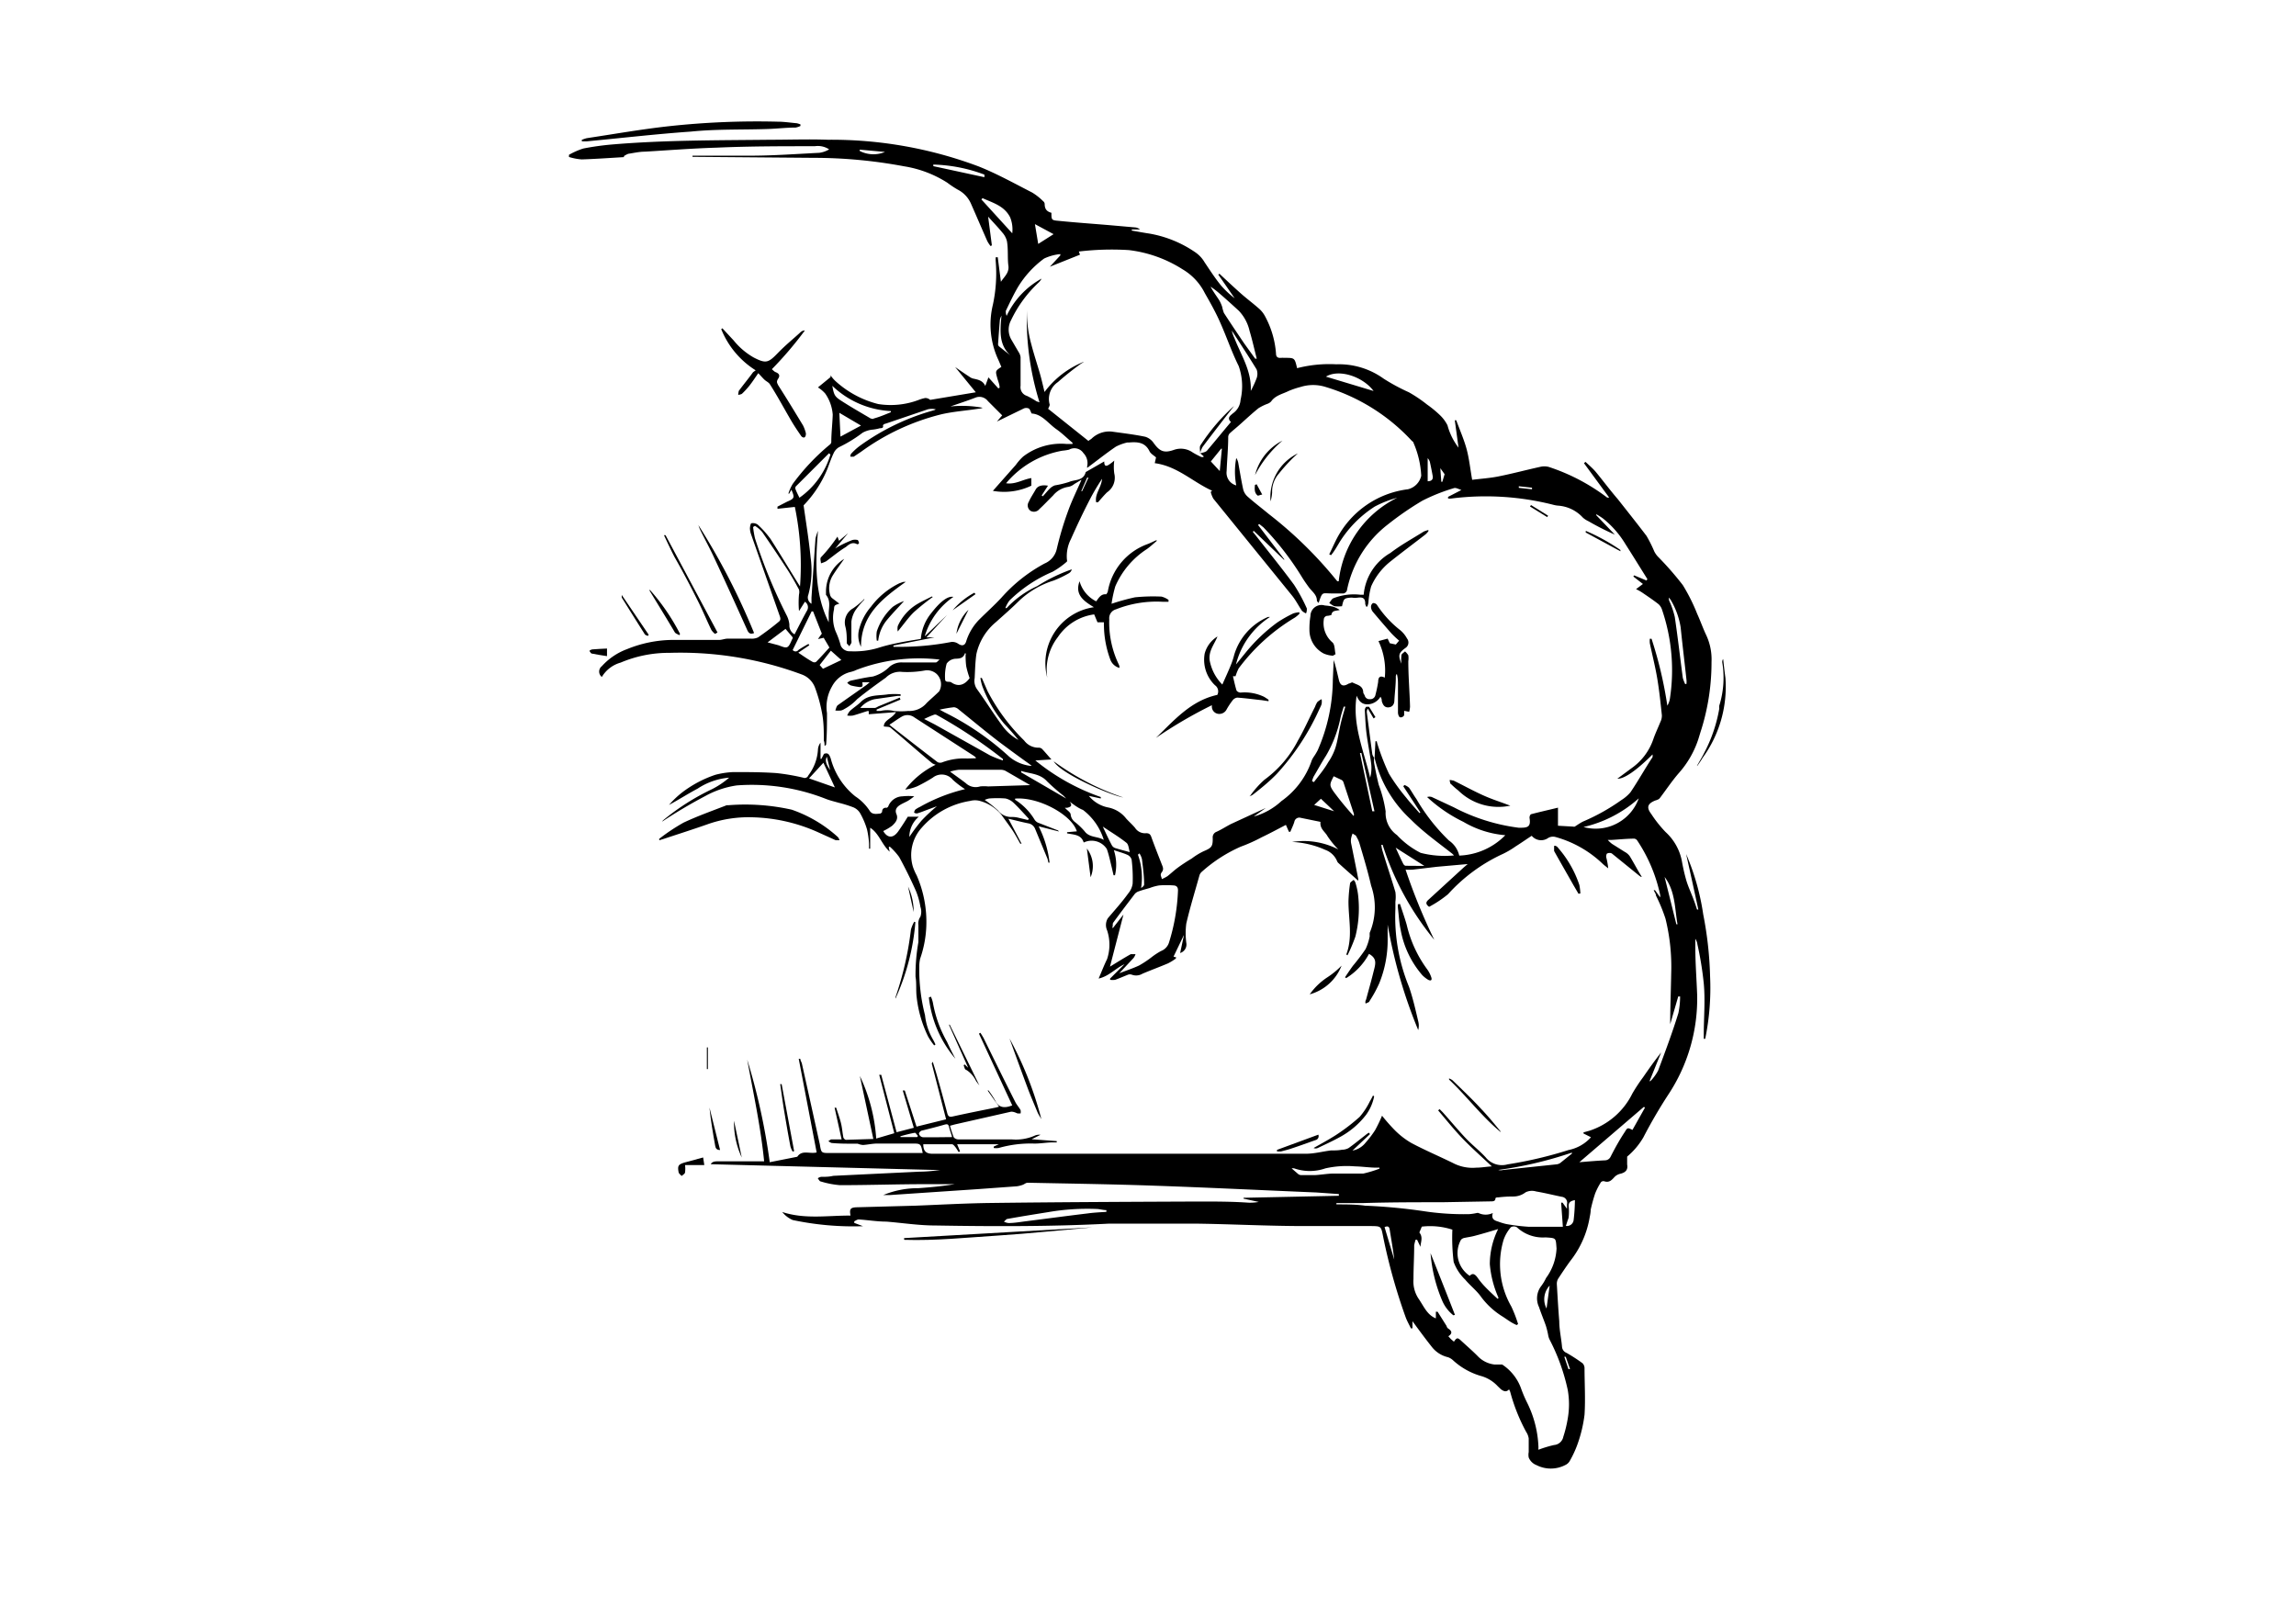 <svg id="Layer_1" data-name="Layer 1" xmlns="http://www.w3.org/2000/svg" viewBox="0 0 160 112" width="160mm" height="112mm" ><title>sketch</title><path d="M62.75,48.76l-1.66.69,0,.1.27,0a2,2,0,0,1,.93,0,5.16,5.16,0,0,0,1,0,1.58,1.58,0,0,0,1.3-.57c.28-.27.58-.52.86-.8a1,1,0,0,0-.18-1.21,1,1,0,0,0-.77-.25,6.87,6.87,0,0,1-1.62.11,1.38,1.38,0,0,0-1.15.4c-.69.49-1.39,1-2,1.5a3.45,3.45,0,0,1-.88.68.8.8,0,0,1-.25.11,2.56,2.56,0,0,1-.39,0c.05-.13.08-.3.17-.37.67-.48,1.34-.94,2-1.41l.23-.19h-.52c.06.31,0,.37-.29.32a4.18,4.18,0,0,1-.51-.1.88.88,0,0,1-.25-.18.69.69,0,0,1,.24-.15c.52-.11,1-.22,1.55-.29A2.68,2.68,0,0,0,62,46.46a1.28,1.28,0,0,1,.91-.29c.76,0,1.53,0,2.3,0,.08,0,.16-.12.27-.2a12.21,12.21,0,0,0-5.8.72,1.91,1.91,0,0,1-.44.15,2,2,0,0,0-1.26,1,2.86,2.86,0,0,0-.35,1.86c0,.73,0,1.45-.06,2.18,0,0,0,.06-.11.1,0-.12,0-.24-.05-.36,0-.66,0-1.33-.14-2a10.36,10.36,0,0,0-.48-1.71,1.55,1.55,0,0,0-.91-.9,24.32,24.32,0,0,0-9.21-1.51,8.59,8.59,0,0,0-3.42.68,2.23,2.23,0,0,0-1.31,1,.47.47,0,0,1,0-.75,4.44,4.44,0,0,1,1.76-1.19,8.58,8.58,0,0,1,3.09-.64c1.1,0,2.21,0,3.32,0,.2,0,.4-.09.6-.09l1.62,0a1,1,0,0,0,.5-.09c.49-.34,1-.72,1.43-1.08.15-.11.14-.23.08-.4q-1-2.85-2-5.7a1.42,1.42,0,0,1-.08-.4c0-.13.05-.37.1-.37a.57.57,0,0,1,.45.1,6.79,6.79,0,0,1,.89,1c.64,1,1.24,2,1.86,3l.19.3a20,20,0,0,0-.36-5.54l-1.21.13,0-.15.66-.34c.53-.23.55-.28.31-.84L55,34.4l-.06,0a3.11,3.11,0,0,1,.3-.67A15.33,15.33,0,0,1,57.81,31a.26.26,0,0,0,.12-.19c0-.64.08-1.28.1-1.91a2.92,2.92,0,0,0-.53-1.48A2.38,2.38,0,0,0,57,27l.88-.72,0-.12a2.38,2.38,0,0,0,.32.38,6.91,6.91,0,0,0,3,1.62A5.53,5.53,0,0,0,64,27.88a2.79,2.79,0,0,1,.47-.14.5.5,0,0,1,.35.13L68,27.34l-1.44-1.76,0,0c.33.23.66.46,1,.68a.72.72,0,0,0,.28.13c.33.07.66.14.82.51l.22-.6.69.77.09-.05c0-.23-.11-.46-.17-.69-.13-.48-.13-.48.29-.76-.08-.19-.16-.39-.25-.58a5.84,5.84,0,0,1-.34-3.75,10.35,10.35,0,0,0,.2-3,1.65,1.65,0,0,1,0-.31h.14l.22,1.71c.25-.38.59-.63.52-1.13s0-1.13-.1-1.7a1.41,1.41,0,0,0-.31-.59c-.32-.39-.67-.75-1-1.12l.26,2-.09.05a2.12,2.12,0,0,1-.23-.35c-.38-.86-.75-1.73-1.13-2.59a2,2,0,0,0-.94-1,6.93,6.93,0,0,1-.72-.48A7.9,7.9,0,0,0,63,11.59,34.21,34.21,0,0,0,56.68,11l-8.42-.07v-.08c1.34,0,2.69,0,4,0,1.62,0,3.23-.12,4.84-.2a1.79,1.79,0,0,0,.68-.24,1.43,1.43,0,0,0-1-.22c-2.28,0-4.56,0-6.83.1-1.67.05-3.33.18-5,.28-.39,0-.78.09-1.17.15a1.46,1.46,0,0,0-.3.16l0,.07c-1,.06-2,.13-2.94.16a3.89,3.89,0,0,1-.89-.17l0-.15a5.09,5.09,0,0,1,1-.44,19.24,19.24,0,0,1,2-.28C46.3,9.76,50,9.78,53.7,9.74c1.32,0,2.65-.05,4,0a29.17,29.17,0,0,1,10.5,1.86c1.28.51,2.5,1.19,3.73,1.82a4,4,0,0,1,.76.6.26.26,0,0,1,.11.2c0,.37.17.53.47.61,0,.49,0,.52.49.56,1.18.12,2.35.2,3.53.3l1.82.16a.59.59,0,0,1,.33.14l-.57,0v.08c.41.07.82.15,1.23.21a8.06,8.06,0,0,1,3.22,1.32,2.18,2.18,0,0,1,.63.69c.37.55.73,1.11,1.15,1.62a6.57,6.57,0,0,0,.94.88l-1.14-1.65.08-.06c.47.44.94.88,1.42,1.31s.87.71,1.29,1.08a1.89,1.89,0,0,1,.46.56,6.42,6.42,0,0,1,.77,2.61c0,.21.1.32.33.3a2.72,2.72,0,0,1,.28,0c.69,0,.69,0,.86.72a9,9,0,0,1,2.73-.27,5.33,5.33,0,0,1,3.3,1,13.6,13.6,0,0,0,1.76.95,9.59,9.59,0,0,1,1.26.85,7.67,7.67,0,0,1,.88.72,2.6,2.6,0,0,1,.55.73,4.45,4.45,0,0,0,.77,1.56l-.26-1.91.1,0c.25.68.54,1.34.72,2s.26,1.42.39,2.15c.65-.08,1.26-.12,1.85-.24,1-.2,1.92-.45,2.88-.66a1.23,1.23,0,0,1,.6,0A13.82,13.82,0,0,1,112,34.68s0,0,.14,0l-1.76-2.4.11-.09c.23.22.48.43.69.67.53.64,1,1.28,1.56,1.93.67.85,1.34,1.69,2,2.56a9.07,9.07,0,0,1,.54,1.08,1.56,1.56,0,0,0,.24.35,21.79,21.79,0,0,1,1.75,2,12.79,12.79,0,0,1,1,2c.21.46.38.94.59,1.4a4,4,0,0,1,.41,1.95,15.8,15.8,0,0,1-.7,4.68c-.08.24-.15.49-.23.74A6.69,6.69,0,0,1,117,53.87c-.48.55-.89,1.17-1.33,1.75a.33.33,0,0,1-.15.11.85.85,0,0,1-.17.06c-.54.22-.63.48-.28.94a8.46,8.46,0,0,0,1,1.26,3.68,3.68,0,0,1,1.13,2,13.31,13.31,0,0,0,.31,1.36c.13.44.33.86.49,1.29.1.25.18.5.26.75l.09,0c-.28-1.29-.56-2.58-.85-3.87a16.78,16.78,0,0,1,1.19,4.2,25.62,25.62,0,0,1,.48,4.34,17.59,17.59,0,0,1-.34,4.34h-.1c0-.1,0-.2,0-.3,0-1.19.11-2.37,0-3.55a23.32,23.32,0,0,0-.44-2.72.94.94,0,0,0-.15-.4c0,.18,0,.37,0,.56,0,1.13.09,2.26.13,3.38a12.11,12.11,0,0,1-2,6.9,34.5,34.5,0,0,0-1.75,3,5.1,5.1,0,0,1-1.13,1.34c0,.23,0,.39,0,.55.07.37-.11.55-.45.64a.84.84,0,0,0-.4.2c-.21.22-.38.45-.74.33a.23.23,0,0,0-.24.07,4.79,4.79,0,0,0-.4.78,11.11,11.11,0,0,0-.31,1.13c0,.22-.06.46-.1.69a6.71,6.71,0,0,1-1.32,2.88c-.3.41-.58.83-.86,1.26a.72.72,0,0,0-.08.35c.05.87.1,1.74.17,2.6,0,.59.14,1.18.19,1.76a.5.5,0,0,0,.32.44,11.71,11.71,0,0,1,1.11.72.5.5,0,0,1,.14.32c0,1.09.07,2.18,0,3.27a9.46,9.46,0,0,1-.47,2,7.3,7.3,0,0,1-.57,1.24.69.69,0,0,1-.31.27,2.19,2.19,0,0,1-2,0,.94.94,0,0,1-.54-.53,1,1,0,0,1,0-.38c0-.32,0-.64,0-.95a1.14,1.14,0,0,0-.18-.46A12.72,12.72,0,0,1,105.24,97l-.08-.17c-.2.23-.39.12-.56,0l-.23-.22a2.51,2.51,0,0,0-1.2-.72,4.9,4.9,0,0,1-1.93-1.1,1,1,0,0,0-.34-.2,2,2,0,0,1-1.13-.73c-.46-.58-.9-1.18-1.34-1.78v.5l-.11,0c-.12-.26-.27-.51-.37-.79a39.84,39.84,0,0,1-1.58-5.68c-.13-.65-.14-.65-.82-.66-1.55,0-3.11,0-4.66,0-2.56,0-5.12-.14-7.67-.17-2,0-3.94,0-5.91,0-4,.21-8.1.2-12.15.13-1.13,0-2.27-.18-3.4-.27-.64,0-1.28-.11-1.92-.15-.1,0-.21.08-.31.13v.11l.61.23a20.37,20.37,0,0,1-4.9-.43,1.91,1.91,0,0,1-.73-.56c1.58.52,3.17.24,4.76.25-.09-.48,0-.57.48-.58l4.06-.11c1.77-.07,3.54-.17,5.31-.19,4.81-.06,9.62-.08,14.43-.1,1.15,0,2.3,0,3.44.08a3.64,3.64,0,0,0,.73-.05l-1.06-.23v-.06l6.64-.14v-.12l-1.56-.11c-3.83-.16-7.66-.35-11.49-.48-2.88-.1-5.76-.14-8.64-.2-.12,0-.23.11-.35.15a2,2,0,0,1-.41.1l-2.76.2L62,83.29l-.45,0A6.3,6.3,0,0,1,64,82.81c.84-.06,1.69-.14,2.53-.28h-2c-2,0-4,.07-6,.07a6.22,6.22,0,0,1-1.34-.26c-.07,0-.12-.12-.18-.18s.14-.13.21-.14c.28,0,.56,0,.84-.07l6-.29c.58,0,1.15-.08,1.47-.11l-16-.41c.09-.17.26-.2.47-.2h3.25c-.24-2.41-.75-4.74-1.18-7.09A44.55,44.55,0,0,1,53.64,81l1.92-.38c.33-.5.85-.18,1.35-.3l-1.25-6.53.11,0c0,.11.08.22.11.33.42,1.88.83,3.75,1.25,5.63v0c.1.61.1.61.71.61h6.46c-.13-.65-.14-.66-.71-.66-.82,0-1.63,0-2.45,0-.34,0-.68.08-1,.1a1.25,1.25,0,0,1-.37-.09l-.27,0c-.52,0-1,0-1.55-.05a.62.62,0,0,1-.23-.14c.07,0,.14-.11.22-.11s.45,0,.71,0l-.49-2.21.11,0c.11.35.24.7.33,1.06s.1.65.17,1c0,.07.12.18.18.18l1.91-.06-.94-4.39a12,12,0,0,1,1.14,4.36l1.26-.37-1.05-4.07.14,0,1.07,4,1.2-.31L62.91,76l.14,0,.82,2.52,2.06-.51-1-3.89L65,74c.09.29.18.57.26.85q.39,1.36.75,2.73c.06.23.15.29.39.23,1-.22,2-.42,3-.62l.22-.06L68.82,76l.07,0a7.26,7.26,0,0,1,.45.68c.25.54.66.57,1.2.36l-2.32-5,.1-.06c.08.12.15.24.22.36.73,1.49,1.47,3,2.21,4.46.1.2.26.37.37.57a.59.59,0,0,1,0,.23c-.07,0-.18,0-.21,0s-.3-.16-.5-.11l-3.88.88-.33.09a8.34,8.34,0,0,0,.26.8.43.43,0,0,0,.32.15H69.2c.43,0,.87,0,1.3,0a3.27,3.27,0,0,0,1.58-.25.77.77,0,0,1,.43-.07l-.62.31,1.75.13,0,.09-.27,0c-.44,0-.89.09-1.33.08a8.08,8.08,0,0,0-2.45.31,1.29,1.29,0,0,1-.34,0v-.1l.35-.16h-2.9l.2.49-.09.06c-.08-.12-.15-.25-.23-.35s-.16-.2-.24-.2c-.68,0-1.36,0-2,0,0,.48.2.66.64.66l24.22,0c.6,0,1.2,0,1.8,0s1.17-.16,1.75-.23c.25,0,.51,0,.77-.05a1,1,0,0,0,.45-.11c.4-.28.77-.59,1.16-.89a2.48,2.48,0,0,1,.26-.19l.08.1-1.22,1.15a1.51,1.51,0,0,0,.92-.56,6.87,6.87,0,0,0,.66-.87,10.48,10.48,0,0,0,.48-1,12.79,12.79,0,0,0,.88,1,5.56,5.56,0,0,0,1.16.9c.94.5,1.93.92,2.89,1.39a2.93,2.93,0,0,0,1.64.33c.33,0,.66-.06,1.08-.09-.71-.67-1.38-1.26-2-1.9s-1.16-1.32-1.74-2l.1-.09.22.22c.51.57,1,1.16,1.52,1.72s1,.91,1.47,1.42a1.45,1.45,0,0,0,1.53.49,28.5,28.5,0,0,0,4.25-1,2.84,2.84,0,0,0,1.56-.89l-.52-.26,0-.08.4-.11a5.09,5.09,0,0,0,3-2.59,11.77,11.77,0,0,1,.75-1.14c.4-.58.81-1.16,1.26-1.73l-.81,2,.06,0a3.19,3.19,0,0,0,.54-.74c.5-1.33,1-2.67,1.41-4a5.5,5.5,0,0,0,.12-1.16l-.13,0-.56,1.93c0-1.15.05-2.34.07-3.54a14,14,0,0,0-.4-3.82,11.71,11.71,0,0,0-.66-1.6c0-.13-.11-.25-.16-.38l.09,0,.36.5a.53.53,0,0,0,0-.17,10.88,10.88,0,0,0-1.59-3.78.3.3,0,0,0-.21-.14c-.54,0-1.07.06-1.61.09l-.24,0a2.2,2.2,0,0,0,.29.27l.89.56a1,1,0,0,1,.35.3c.29.47.56,1,.84,1.44l-.06,0a1,1,0,0,1-.13-.09l-1.9-1.54a.37.37,0,0,0-.31,0c-.06,0-.09.18-.08.26a4.69,4.69,0,0,1,.14.78c-.14-.12-.29-.22-.42-.35a7.71,7.71,0,0,0-3.27-1.84.66.66,0,0,0-.49.07.85.85,0,0,1-1.15-.15c-.37.24-.74.5-1.12.74a6.27,6.27,0,0,1-.86.51,11.76,11.76,0,0,0-3.85,2.82,7.78,7.78,0,0,1-1.32.88c-.25-.18-.23-.32-.07-.47l2.5-2.29.26-.22-2.14.19-1.69.2a4.16,4.16,0,0,1-.5,0,41.23,41.23,0,0,0,2,4.89,19.94,19.94,0,0,1-3.6-6.62l-.09,0a2.32,2.32,0,0,0,.07.38c.3,1,.62,1.93.91,2.91a2.57,2.57,0,0,1,0,.68c0,.07,0,.15,0,.22s0,.18,0,.28a12.8,12.8,0,0,0,.95,5.43c.27.78.45,1.59.64,2.39a1.21,1.21,0,0,1,0,.62,34.59,34.59,0,0,1-2.13-7.35v.46c0,.16,0,.31,0,.47a8,8,0,0,1-.58,3.15,8.55,8.55,0,0,1-.69,1.26c0,.07-.15.1-.23.15s-.06-.19,0-.27c.16-.61.34-1.22.49-1.83s.33-1-.29-1.35a4.44,4.44,0,0,1-1.59,1.69l-.08-.06c.18-.27.36-.54.55-.8a14.14,14.14,0,0,0,.88-1.16,3.65,3.65,0,0,0,.29-.9,2,2,0,0,1,0-.24,4.58,4.58,0,0,0,.1-3.28c-.23-1-.53-2-.81-2.94a1.88,1.88,0,0,0-.22-.48c0-.09-.17-.14-.26-.22a1.65,1.65,0,0,0-.11.36,1,1,0,0,0,0,.3c.17.84.34,1.67.5,2.5a.52.52,0,0,1,0,.13c-.45-.4-.92-.81-1.38-1.23a.36.36,0,0,1-.1-.15,1.41,1.41,0,0,0-.82-.77,6.31,6.31,0,0,0-2.31-.55,5.24,5.24,0,0,1,3.22.52,6.33,6.33,0,0,1-.75-.92c-.16-.31-.55-.51-.49-1L90.65,57a.35.35,0,0,0-.45.27c-.07.24-.19.47-.28.7h-.1l-.21-.48c-.56.29-1.11.59-1.68.86a11.38,11.38,0,0,1-1.47.66,10.23,10.23,0,0,0-2.7,1.74.53.53,0,0,0-.18.28c-.31,1.11-.65,2.21-.91,3.33a5.14,5.14,0,0,0,0,1.36.62.62,0,0,1-.43.7l.27-1.27h0l-.73,1.52.19.06a.36.36,0,0,1-.05.09,4,4,0,0,1-.52.32c-.59.25-1.19.47-1.78.72a.86.86,0,0,1-.75.07.4.4,0,0,0-.26,0c-.3.12-.6.25-.9.36a1.35,1.35,0,0,1-.35,0l0-.09,1-1c-.63.29-1.08.84-1.8,1,.21-.49.38-.93.59-1.36a3.17,3.17,0,0,0,0-2A.91.91,0,0,1,77.2,64c.48-.57,1-1.14,1.42-1.73a1.36,1.36,0,0,0,.31-.68,10.42,10.42,0,0,0-.07-1.67.53.53,0,0,0-.29-.34c-.29-.13-.6-.21-.95-.33A3.25,3.25,0,0,1,77.7,61h-.1l-.12-.52c-.11-.44-.2-.89-.35-1.31a1.26,1.26,0,0,0-1.61-.45c-.18-.58-.71-.54-1.16-.64V58l.68-.06c-.35-1.16-2.69-2.42-4.3-2.28a.17.17,0,0,0,0,.08,4.24,4.24,0,0,1,1.34,1.36.59.59,0,0,0,.24.23l1.34.52a.2.2,0,0,1,.13.1l-1.41-.36a7.51,7.51,0,0,1,.76,2.53l-.08,0L73,59.86l-.87-2.1a.62.62,0,0,0-.49-.38c-.45-.09-.9-.21-1.37-.32l.92,1.74-.09,0c-.17-.3-.34-.62-.53-.91s-.51-.71-.76-1.07a2.92,2.92,0,0,0-1.53-1,1.29,1.29,0,0,0-.67,0,5.62,5.62,0,0,0-3.38,1.87,2.84,2.84,0,0,0-.61,2.73,3.79,3.79,0,0,0,.26.59,8.08,8.08,0,0,1,.67,3.57,7.73,7.73,0,0,1-.43,2.24,2.51,2.51,0,0,0-.06.55,12.82,12.82,0,0,0,.4,3.38A4.28,4.28,0,0,0,65,72.42a3.36,3.36,0,0,1,.19.38l-.09.06a4.38,4.38,0,0,1-.43-.63,8.4,8.4,0,0,1-.79-2.73c-.06-.47,0-1-.08-1.42A13.06,13.06,0,0,1,64,65.66c0-.39,0-.78,0-1.18a.83.83,0,0,1,.14-.59,1.06,1.06,0,0,0,0-.69,5,5,0,0,0-.31-1.1q-.54-1.22-1.17-2.37A4.67,4.67,0,0,0,62,59l-.07.05.07.31c-.57-.52-.74-1.28-1.36-1.67v1.46h-.08c0-.11,0-.23,0-.34a5.92,5.92,0,0,0-.14-1,5.31,5.31,0,0,0-.49-1.15,1,1,0,0,0-.48-.4,8.88,8.88,0,0,0-1-.31c-.31-.09-.62-.16-.92-.28a14.08,14.08,0,0,0-6.19-.93,6.44,6.44,0,0,0-2.21.75,34.44,34.44,0,0,0-3,1.78l.08-.1A16.43,16.43,0,0,1,49.62,55a5.77,5.77,0,0,0,1.19-.8,4.67,4.67,0,0,0-2.19.76c-.68.36-1.33.78-2,1.14a6.57,6.57,0,0,1,.94-.89A8,8,0,0,1,49.85,54a5.91,5.91,0,0,1,1.25-.19c1,0,2,0,3,.07a14.91,14.91,0,0,1,1.87.32.27.27,0,0,0,.36-.16A3.28,3.28,0,0,0,57,52.25a.87.87,0,0,1,.18-.49v1.13l.06,0,.18-.35c.3-.11.37.06.47.32a5,5,0,0,0,1.71,2.64,3.49,3.49,0,0,1,1,1c.18.3.49.22.76.2,0,0,.11-.08.11-.12,0-.2.12-.31.33-.28,0,0,.09-.06.1-.1a1.09,1.09,0,0,1,1-.7,3.62,3.62,0,0,1,.81,0c-.13.1-.26.2-.4.29s-.39.19-.57.3-.42.3-.27.65-.08.61-.31.82a4.08,4.08,0,0,1-.61.36c.3.51.7.52,1.06,0,.23-.33.45-.67.65-1h.77a1.84,1.84,0,0,0-.66,1.41,12.07,12.07,0,0,1,.85-1.14,11.6,11.6,0,0,1,1.07-1l-.73.27c-.21.08-.43.17-.65.23-.06,0-.14,0-.21-.06a.5.5,0,0,1,.08-.2,1.69,1.69,0,0,1,.32-.19A12,12,0,0,1,67.25,55a6.28,6.28,0,0,1-.85-.65A1,1,0,0,0,65,54.2a11.4,11.4,0,0,1-1.08.6,3.37,3.37,0,0,1-.84.23,6,6,0,0,1,2.12-1.73,1.38,1.38,0,0,1-.23-.1c-1-.83-1.93-1.66-2.91-2.48-.09-.08-.27-.06-.47-.09,0-.45.59-.55.85-1l-1.9.15,0-.22a.33.33,0,0,0-.1,0c-.33.1-.67.22-1,.31a1.36,1.36,0,0,1-.4,0,1,1,0,0,1,.2-.33c.24-.22.53-.4.76-.63.54-.53,1.25-.41,1.89-.52a5,5,0,0,1,.87,0v.11l-.21,0-1.6.23a1.78,1.78,0,0,0-1,.61c.34,0,.68,0,1,0,.1,0,.2-.09.31-.13l1.44-.59Zm11.65,7c-.1-.1-.19-.21-.3-.31a13.48,13.48,0,0,1-1.14-1c-.5-.55-1.19-.52-1.8-.72l0,.1,3.29,1.91.07.11c.21.26.16.38-.16.45l-.15,0c.15.17.39.31.4.46a.75.75,0,0,0,.31.54,4.79,4.79,0,0,1,.65.62c.34.48.92.35,1.35.62a4.13,4.13,0,0,0-1.45-2.09C75.06,56.29,74.74,56,74.4,55.78Zm9.24-24.16c.16-.06.37-.08.47-.19.57-.67,1.12-1.35,1.67-2-.32-.3,0-.47.12-.59a1.24,1.24,0,0,0,.55-.95,4.23,4.23,0,0,0-.13-2.36c-.5-1-.85-2.06-1.31-3.08-.31-.7-.69-1.37-1.05-2a4,4,0,0,0-1.55-1.66,8.9,8.9,0,0,0-3.75-1.34,19.29,19.29,0,0,0-3.48.1l.08.22-2.1.84,0,0,.73-.79,0-.09a3.37,3.37,0,0,0-1.13.31,6.9,6.9,0,0,0-1.83,2c-.31.53-.57,1.09-.84,1.65,0,.09,0,.23.06.34a5.76,5.76,0,0,1,2.43-2.59.9.9,0,0,1-.2.27,8.7,8.7,0,0,0-1.92,2.62,1.39,1.39,0,0,0,0,1.33l.52.89a.85.85,0,0,1,.14.36c0,.67,0,1.34,0,2a.63.63,0,0,0,.44.7,5.51,5.51,0,0,1,.67.38l.21.07a19.57,19.57,0,0,1-.88-6.47A8.45,8.45,0,0,0,71.87,24c.18.7.41,1.38.61,2.08.11.39.2.79.31,1.24a6.34,6.34,0,0,1,2.75-2.11,1.37,1.37,0,0,1-.2.13,20.36,20.36,0,0,0-1.62,1.29,1.42,1.42,0,0,0-.57,1.57c0,.08-.07.21-.11.29l2.82,2.25c0-.05.13-.1.2-.16a1.78,1.78,0,0,1,1.42-.5c.78.11,1.56.2,2.33.36a1.1,1.1,0,0,1,.58.43c.41.57.71.73,1.4.49a1.44,1.44,0,0,1,1.32.17c.19.12.4.22.6.32a.47.47,0,0,0,.16,0l0-.06-.27-.23ZM95.76,52.81a1.54,1.54,0,0,0,0,.37c.09.51.19,1,.32,1.52a9,9,0,0,1,.48,1.85,1.88,1.88,0,0,0,.79,1.65A5.87,5.87,0,0,0,99,59.44a6.74,6.74,0,0,0,2.32.18.94.94,0,0,0-.18-.17c-1-.78-2-1.5-2.84-2.35a8.54,8.54,0,0,1-2.51-4.28l.06-1.16h.09a2,2,0,0,0,.07.26,16.29,16.29,0,0,0,.78,2A13.37,13.37,0,0,0,98,55.6c.29.37.61.71.92,1.07l.06-.05L97.79,54.8l.08-.09a1,1,0,0,1,.32.19c.18.25.33.53.51.78a13.28,13.28,0,0,0,2.27,2.9,1.74,1.74,0,0,1,.72,1.05,4.73,4.73,0,0,0,3.21-1.42,6.87,6.87,0,0,1-2.92-.93,10.33,10.33,0,0,1-2.53-1.73.51.51,0,0,1,.33,0l1.52.71a13.38,13.38,0,0,0,4.54,1.43c.55,0,.86,0,.75-.67a.33.33,0,0,1,.09-.27c.61-.16,1.23-.3,1.89-.46v1.26l1.06.06a.21.21,0,0,0,.11,0c.19-.12.37-.25.57-.35a14.12,14.12,0,0,0,2.68-1.5,2.76,2.76,0,0,0,.63-.54c.54-.8,1-1.63,1.54-2.45a.8.8,0,0,0,0-.19c-1.15,1.15-2,1.72-2.45,1.69l1-.74a4.07,4.07,0,0,0,1.5-2c.14-.41.33-.8.49-1.2a1,1,0,0,0,.11-.48c-.09-.85-.18-1.71-.32-2.55s-.35-1.65-.52-2.47a1.61,1.61,0,0,1,0-.31h.12a28.21,28.21,0,0,1,1.1,4.66,1.33,1.33,0,0,0,.18-.49,13.06,13.06,0,0,0-.54-6.17.91.91,0,0,0-.25-.41c-.37-.29-.76-.55-1.14-.81a3.31,3.31,0,0,0-.43-.24l.48-.36-.67-.52.06-.08.86.36.06-.1c-.51-.81-1-1.61-1.53-2.44a6.73,6.73,0,0,0-1.57-1.79,5.16,5.16,0,0,0-.46-.29l0,.07,1.29,1.35a18.46,18.46,0,0,1-1.83-.93,1.62,1.62,0,0,1-.39-.25,2.58,2.58,0,0,0-1.74-.84,1.91,1.91,0,0,1-.33-.06,19.13,19.13,0,0,0-7.07-.44.82.82,0,0,1-.26,0l0-.11.93-.48c-.2-.06-.39-.18-.52-.13a13,13,0,0,0-2.19.87,21.3,21.3,0,0,0-2.4,1.65,7.71,7.71,0,0,0-2.87,4.62.33.33,0,0,1-.23.2c-.27,0-.54,0-.81,0-.71,0-.65-.16-.93.66l-.06-.06a.18.18,0,0,1-.06-.1c0-.42-.35-.64-.56-.93s-.3-.42-.44-.64a20,20,0,0,0-2.73-3.54l-.29-.23-.08.07L89.51,39l-.05,0-2.09-2-.07.06.21.26c.89,1.14,1.81,2.27,2.67,3.44a11.86,11.86,0,0,1,.89,1.65c0,.08,0,.23-.06.34a1,1,0,0,1-.28-.18c-.24-.35-.43-.74-.7-1.07l-5.48-6.75a1.91,1.91,0,0,1-.18-.47l.1-.08c-1.34-.6-2.42-1.71-4-1.92l.09-.4c-.15-.14-.37-.25-.46-.44-.31-.63-.85-.65-1.43-.6,0,0-.09,0-.12,0a3.38,3.38,0,0,0-.79.29c-.69.47-1.35,1-2,1.48,0,0,0-.08,0-.11a1,1,0,0,0-.26-.92.75.75,0,0,0-1-.24,3.65,3.65,0,0,1-.46.07,6.6,6.6,0,0,0-3.93,2.27c.65.1,1.17-.27,1.76-.36v.53a4.41,4.41,0,0,1-2.68.36l1.6-1.81a3.59,3.59,0,0,1,.51-.58,4.32,4.32,0,0,1,3-.88l.44,0,0-.08c-.38-.32-.73-.67-1.13-.95-.58-.41-1-1.05-1.72-1.09-.08-.16-.12-.31-.2-.35a.43.43,0,0,0-.35,0l-1.87.91.37-.43-1-1a.74.74,0,0,0-.83-.25c-.59.23-1.19.42-1.78.63a7.73,7.73,0,0,1,2.25.09.87.87,0,0,1-.31.07c-.85.13-1.72.19-2.55.38A16,16,0,0,0,60,31.49l-.51.34c-.05,0-.13,0-.2,0s0-.15,0-.18a4.15,4.15,0,0,1,.62-.57,16.12,16.12,0,0,1,5.18-2.49.45.45,0,0,0,.12-.06,1.18,1.18,0,0,0-.56,0l-2.94,1c-.07,0-.18.09-.18.11.06.25-.16.18-.27.22a2.84,2.84,0,0,1-.42.08,1.79,1.79,0,0,0-.73.22,9.34,9.34,0,0,1-1.63,1,.93.93,0,0,0-.37.39c-.18.37-.31.76-.46,1.15A7.94,7.94,0,0,1,56,35.22c.17,1.21.37,2.42.49,3.65a6.42,6.42,0,0,1-.16,2.58.51.51,0,0,0,.22.63c0-.18,0-.3,0-.43.09-1.37.18-2.75.28-4.12A3.77,3.77,0,0,1,57,37c-.17,2.18-.26,4.34.75,6.37,0-.19,0-.38,0-.57,0-.46.16-.93-.19-1.34,0-.06,0-.18,0-.27a2.69,2.69,0,0,1,1.27-2.24c-.25.36-.56.77-.83,1.21a1.72,1.72,0,0,0-.14,1.35.48.48,0,0,0,.17.21l.46.35c-.33.11-.36.11-.37.4A2.56,2.56,0,0,0,58.23,44a6.11,6.11,0,0,1,.36,1,.67.67,0,0,0,.66.39,5.82,5.82,0,0,0,1.9-.22,11.61,11.61,0,0,1,1.32-.34c.56-.12,1.14-.21,1.7-.3a3.24,3.24,0,0,1,.72-1.79c.62-.8,1.15-1.22,1.55-1.14a5.09,5.09,0,0,0-2,2.75L66,42.86l0,0-1.44,1.56.56,0v0l-2.86.57v.09h.24a18.66,18.66,0,0,0,3.8-.34.72.72,0,0,1,.48.13c.26.17.46.13.55-.17a3.76,3.76,0,0,1,.9-1.51c.52-.52,1.06-1,1.57-1.55a10.85,10.85,0,0,1,3-2.37,1.43,1.43,0,0,0,.84-1,22.38,22.38,0,0,1,.79-2.65c.26-.73.61-1.43.94-2.19l-.5.3a.92.92,0,0,1-.41.2,1.69,1.69,0,0,0-1.08.61c-.32.31-.62.64-.95.94a.48.48,0,0,1-.62.12.46.46,0,0,1-.12-.62c.13-.3.32-.57.48-.86s.5-.33.86-.27l-.44.68.08.06c.16-.17.31-.36.47-.52a1,1,0,0,1,.36-.24,6.75,6.75,0,0,0,1-.24c.41-.18,1-.06,1.16-.69l0,0,1.29-.74c0,.25.06.38.29.25a2.94,2.94,0,0,0,.41-.31,3.32,3.32,0,0,0,0,.9,1.23,1.23,0,0,1-.5,1.31c-.23.22-.43.47-.64.7l-.12,0c-.12-.58.35-1,.41-1.64A15.32,15.32,0,0,0,76,34.71c-.49.94-.94,1.89-1.37,2.86A2.62,2.62,0,0,0,74.35,39a.22.22,0,0,1,0,.14,5.81,5.81,0,0,1-1,.71,9.74,9.74,0,0,0-3,2,2.07,2.07,0,0,0-.29.53l.09,0a6.73,6.73,0,0,1,2.13-1.53,11.67,11.67,0,0,1,2.41-1.17.44.44,0,0,1-.2.27,7.91,7.91,0,0,1-1.06.51A6.17,6.17,0,0,0,71,41.89c-.51.51-1.08,1-1.6,1.47a4,4,0,0,0-1.36,2.23c-.08.56-.09,1.12-.12,1.68a1,1,0,0,0,.17.77c.6.83,1.14,1.7,1.75,2.53a3.34,3.34,0,0,0,1.13,1c-.31-.39-.64-.76-1-1.14a8.93,8.93,0,0,1-1.52-2.62,3.5,3.5,0,0,1-.13-.56l.1,0,.39.9a13.57,13.57,0,0,0,2.56,3.46,1.23,1.23,0,0,0,1,.5.34.34,0,0,1,.25.09c.2.21.39.44.65.73L72.15,53a15,15,0,0,0,4.56,2.55l0,.1-.83-.18a2.3,2.3,0,0,0,1.31.8,2.1,2.1,0,0,1,1.29.78c.2.22.43.42.62.65a.82.82,0,0,0,.77.37c.19,0,.29.06.36.26.23.64.48,1.27.73,1.91.07.18.16.34,0,.55s0,.32,0,.48a2.87,2.87,0,0,0,.39-.2c.23-.18.45-.39.69-.57s.64-.45,1-.66a4.75,4.75,0,0,1,.83-.51c.56-.24.65-.32.64-.93a.41.41,0,0,1,.27-.43c.35-.16.67-.37,1-.54l2.43-1.12,0,0-.84.6a4.7,4.7,0,0,0,1.93-1.08A5.7,5.7,0,0,0,91.41,53a1.41,1.41,0,0,1,.13-.24,4.34,4.34,0,0,0,.28-.46,12.38,12.38,0,0,0,1.06-4.91L92.94,46c.15.46.25.92.36,1.38s.35.47.69.26c.08,0,.21-.1.27-.07.3.16.72.2.74.68,0,.07.07.15.1.22a.34.34,0,0,0,.37.26.36.36,0,0,0,.38-.3,9.18,9.18,0,0,0,.19-.91c0-.28.1-.48.46-.29a4.77,4.77,0,0,0-.44-2.55l.64-.17.15.32.42.09.23-.27a6.76,6.76,0,0,1-.55-.52q-.65-.74-1.29-1.5a.58.58,0,0,1-.12-.34.31.31,0,0,1,.14-.26.33.33,0,0,1,.27.12,7.31,7.31,0,0,0,1.64,1.78,2,2,0,0,1,.46.57.45.45,0,0,1-.11.66c-.48.35-.52.5-.28,1.1a2.6,2.6,0,0,1,0-.58c0-.11.16-.19.25-.28a1.14,1.14,0,0,1,.23.27,1.39,1.39,0,0,1,0,.41c0,1.05.09,2.1.12,3.16a1.59,1.59,0,0,1-.06.37l-.35-.07c0,.09,0,.19,0,.29s-.25.25-.35.11a.57.57,0,0,1-.08-.32c0-.61,0-1.22,0-1.83,0-.27,0-.55-.08-.82a.29.29,0,0,0-.07.22c0,.54-.07,1.07-.1,1.61,0,.26-.12.48-.41.5s-.4-.2-.47-.44c0-.08,0-.16-.09-.3a1.09,1.09,0,0,1-.9.53c-.41,0-.61-.24-.76-.6-.32,2,.5,3.84.94,5.71a2.56,2.56,0,0,0,.07-1c-.09-.69-.23-1.37-.32-2.06-.07-.54-.09-1.09-.12-1.64a.33.33,0,0,1,.1-.24s.16,0,.19,0c.16.23.3.48.45.72l-.13.09-.4-.68a.38.38,0,0,0-.07.27c.13,1,.25,1.93.38,2.9A.7.7,0,0,0,95.76,52.81Zm-3-14.11-.13-.07c.16-.32.31-.66.48-1a6.49,6.49,0,0,1,5-3.53,1.25,1.25,0,0,0,.93-.94,6.5,6.5,0,0,0-.54-2.3c0-.06-.08-.1-.12-.14a13.46,13.46,0,0,0-6-3.75,2.9,2.9,0,0,0-1.75,0,5.78,5.78,0,0,0-.83.28c-.42.21-.92.3-1.22.73a.69.69,0,0,1-.3.18,3.49,3.49,0,0,0-.58.29c-.42.34-.81.7-1.21,1.06s-.52.44-.77.67a.38.38,0,0,0-.13.26c0,.8-.08,1.59-.11,2.39a.91.91,0,0,0,.67,1,5.11,5.11,0,0,1,0-1.91.91.91,0,0,1,.14.34c.11.61.21,1.23.34,1.83a1,1,0,0,0,.3.51c.48.43,1,.82,1.48,1.22a28.67,28.67,0,0,1,4.78,4.69s.05,0,.1,0a7.39,7.39,0,0,1,4.08-5.82,7.55,7.55,0,0,0-1.56.61,7.91,7.91,0,0,0-2.45,2.47C93.16,38.1,93,38.4,92.75,38.7Zm7.3,53.18,0-.46.12,0,.63,1c0,.06.07.15.12.18.29.19.26.36,0,.53l.18.2.21.18c.19-.29.26-.3.5-.07.4.37.82.73,1.2,1.12a1.91,1.91,0,0,0,1.13.54c.07,0,.15,0,.22,0s.24,0,.31,0a3.35,3.35,0,0,1,1.3,1.62,9.16,9.16,0,0,0,.42,1,7.55,7.55,0,0,1,.81,3.16.57.57,0,0,0,0,.16,7.94,7.94,0,0,1,1.09-.33.71.71,0,0,0,.64-.57,8.39,8.39,0,0,0,.31-1.27,5.76,5.76,0,0,0,0-2A13.92,13.92,0,0,0,108,93.39a1.1,1.1,0,0,1-.11-.32,5.35,5.35,0,0,0-.17-.69c-.15-.43-.33-.85-.47-1.28a1.41,1.41,0,0,1,.13-1.44,3.21,3.21,0,0,0,.36-.59,3.75,3.75,0,0,0,.73-2.06c-.06-.74,0-.72-.77-.77a2.65,2.65,0,0,1-2-.71.43.43,0,0,0-.41,0,2.7,2.7,0,0,0-.51.88,5.92,5.92,0,0,0,.54,4.65,9.35,9.35,0,0,1,.47,1.22l-.1.07a3.24,3.24,0,0,1-.37-.19c-.2-.12-.39-.26-.59-.39a5.39,5.39,0,0,1-1.5-1.36c-.31-.45-.77-.8-1.13-1.23a3.26,3.26,0,0,1-.8-1.23,13.93,13.93,0,0,1-.09-2.25,5,5,0,0,0-2.13-.21l-.17.41c.28.33.08.7.08,1l-.24-.5h-.1a2.79,2.79,0,0,0-.1.39c0,.79-.05,1.58-.05,2.36a2.17,2.17,0,0,0,.34,1.34C99.2,91,99.43,91.63,100.05,91.88ZM78,67.83l0,0c.46-.18.93-.33,1.38-.54a7.12,7.12,0,0,0,.86-.57,4.83,4.83,0,0,1,.67-.44.93.93,0,0,0,.55-.58,13.77,13.77,0,0,0,.63-3.65c0-.23-.11-.33-.31-.34a6.16,6.16,0,0,0-1,0,3.24,3.24,0,0,0-.66.18c-.25.07-.51.14-.76.23a.64.64,0,0,0-.28.18c-.5.66-1,1.31-1.5,2-.07.09,0,.24-.08.36l.07,0,.72-.92-.94,3.63c.46-.28.95-.59,1.45-.87.08,0,.22,0,.33,0a.87.87,0,0,1-.14.27Zm31.2,16.42c0-.17,0-.25,0-.33a.42.42,0,0,0-.37-.51c-.59-.12-1.18-.27-1.78-.37a1,1,0,0,0-.74.06,1.4,1.4,0,0,1-.89.29q-.5,0-1,.06c-.07,0-.2,0-.21.08,0,.2-.19.2-.33.2l-3.39.06c-1.85,0-3.71,0-5.56.06-.6,0-1.2,0-1.8,0v.09c.69,0,1.37,0,2,.09a39.06,39.06,0,0,1,4,.37,18.65,18.65,0,0,0,3.24.22,3.35,3.35,0,0,0,.54-.08.27.27,0,0,1,.12,0,1.15,1.15,0,0,0,1,0c-.13.41.1.52.38.6a4,4,0,0,0,.56.17,13.83,13.83,0,0,0,1.56.19c.78,0,1.56,0,2.38,0l-.12-1.68h.1ZM52.61,36.65l-.13.08a7,7,0,0,0,.13.78,36.15,36.15,0,0,0,2.2,5.36,1.79,1.79,0,0,1,.2.67.7.7,0,0,0,.36.67c.28-.54.56-1.1.86-1.64a.45.45,0,0,0-.14-.63l-.41.65a6.45,6.45,0,0,1,0-1.16.74.74,0,0,0,0-.34c-.27-.5-.55-1-.86-1.47q-.84-1.29-1.71-2.55A2.24,2.24,0,0,0,52.61,36.65ZM68,52.85v-.06l-.12-.1L63.72,50a.8.8,0,0,0-.85-.07c-.3.17-.58.38-.89.58l.14.12c1.07.83,2.14,1.67,3.22,2.49a.42.42,0,0,0,.35,0,4.28,4.28,0,0,1,1.59-.26C67.51,52.87,67.74,52.85,68,52.85ZM104.4,85.66c-.6.18-1.13.34-1.67.48-.23.06-.47.09-.7.14a.41.41,0,0,0-.22.13,1.9,1.9,0,0,0,.61,2.51c.21-.23.37-.1.52.09a5.2,5.2,0,0,0,.51.63c.29.31.6.59.91.88l.07-.06a7.28,7.28,0,0,1-.61-2.35A5.54,5.54,0,0,1,104.4,85.66ZM71.79,54.72l-1.73-1a.75.75,0,0,0-.33-.07H66.81a3,3,0,0,0-.6.13c.41.3.75.54,1.09.8a1,1,0,0,0,1,.23,2.5,2.5,0,0,1,.55,0ZM55.24,45.3a.25.25,0,0,0,.4,0,7.2,7.2,0,0,1,.7-.42l.06.09-.77.52c.35.23.65.45,1,.64a.25.25,0,0,0,.24,0c.32-.32.62-.66.93-1l-.4-.68-.4.09.27-.38-.61-1.55-.1,0ZM87.47,25l.11,0c-.17-.65-.31-1.3-.5-1.93a3,3,0,0,0-.75-1.41c-.47-.43-.93-.85-1.41-1.26a5.84,5.84,0,0,0-.56-.42c.18.34.4.63.6.94a2.49,2.49,0,0,1,.21.47,2.58,2.58,0,0,0,.12.42c.46.71.93,1.41,1.41,2.12Zm22.59,56c.61-.05,1.19-.1,1.77-.13a.44.44,0,0,0,.41-.26c.3-.59.62-1.17,1-1.74.17-.29.2-.28.52-.12l.87-1.55-.07-.06ZM69.89,53l0-.1,0,0a34.15,34.15,0,0,0-4.63-3.08.25.25,0,0,0-.19,0c-.22.08-.44.18-.67.29l.74.38L69,52.65A7.6,7.6,0,0,0,69.89,53Zm2,.37-.18-.14c-.68-.48-1.38-1-2-1.46-1-.76-1.94-1.55-2.91-2.33a.56.56,0,0,0-.32-.15,8.8,8.8,0,0,0-1,.17l.35.19a19.25,19.25,0,0,1,4.49,3.08A2.82,2.82,0,0,0,71.84,53.38Zm-4.55-7.79-.09-.06c-.12.35-.35.38-.65.39a.81.81,0,0,0-.63.34,3.23,3.23,0,0,0-.11,1.08c0,.27.28.14.42.22h0c.55.39,1,.12,1.29-.29a6,6,0,0,1-.24-.84A6,6,0,0,1,67.29,45.59ZM77.1,84.46v-.12c-.22,0-.44-.07-.66-.08a16.11,16.11,0,0,0-3.4.22c-.94.15-1.88.3-2.82.47-.09,0-.17.12-.26.19a.84.84,0,0,0,.32.1c.42,0,.84-.08,1.26-.13,1.42-.18,2.83-.37,4.25-.54C76.22,84.51,76.66,84.49,77.1,84.46ZM57.87,31.68l-.1-.09-2.32,2.32a.24.24,0,0,0,0,.22c.07.18.16.35.26.56A5.63,5.63,0,0,0,57.87,31.68Zm4.21-2.95v-.08A6.34,6.34,0,0,1,58,26.89c.11.59.15.73.56,1,.69.45,1.41.86,2.12,1.28.06,0,.15.06.2,0C61.29,29.06,61.69,28.89,62.08,28.73Zm9.55,28.42.07-.08c-.35-.37-.69-.76-1.06-1.11a1.19,1.19,0,0,0-.57-.31,7.2,7.2,0,0,0-1.14,0,1.39,1.39,0,0,0-.31.1,8.45,8.45,0,0,1,.92.73,1.16,1.16,0,0,0,.95.46A1.77,1.77,0,0,1,71,57Zm24.5,24.3v-.07l-.19,0c-.51,0-1-.08-1.52-.09a6.8,6.8,0,0,0-2.06.14,3.3,3.3,0,0,1-2.17,0,.54.54,0,0,0-.18,0l.45.39a.35.35,0,0,0,.22.08c.3,0,.6,0,.9,0s.88-.1,1.32-.11c.71,0,1.41,0,2.11,0A8.45,8.45,0,0,0,96.13,81.45ZM114.2,55.64a8.66,8.66,0,0,1-3.85,2A3.19,3.19,0,0,0,114.2,55.64ZM92.94,54.1c-.27.54-.33.61,0,1.08a20.45,20.45,0,0,0,1.39,1.69.24.24,0,0,0,0-.2l-.72-2.18a.27.27,0,0,0-.14-.14Zm24.49-6.43h.09a1.26,1.26,0,0,0,0-.33c-.13-1.21-.28-2.41-.4-3.61a5.41,5.41,0,0,0-.69-1.91,1.92,1.92,0,0,0-.13-.17.49.49,0,0,0,.06.3,5.88,5.88,0,0,1,.35,1.05c.21,1.42.37,2.83.56,4.25A3,3,0,0,0,117.43,47.67ZM70.54,16.26a2.25,2.25,0,0,0-.15-1.12c-.41-.8-1.2-1-1.92-1.33l-.08.09Zm39,64.14,0-.07a27.15,27.15,0,0,1-5.13,1.21.69.69,0,0,0,.34,0l3.71-.39a.58.58,0,0,0,.26-.09ZM93.75,49.25l-.11,0c-.08.26-.17.52-.23.79a8.58,8.58,0,0,1-1,2.62c-.31.48-.59,1-.87,1.47a2.24,2.24,0,0,0-.11.31l.13.07c.35-.46.73-.91,1-1.39a3.9,3.9,0,0,0,.5-1c.16-.52.23-1.07.35-1.6S93.64,49.66,93.75,49.25Zm-27.4,30c-.08-.28-.16-.48-.21-.69s-.12-.23-.31-.18c-.52.15-1,.27-1.56.41-.09,0-.22.13-.23.2s.1.27.3.27c.36,0,.72,0,1.08,0Zm20.81-52a7.17,7.17,0,0,0,.41-.89.9.9,0,0,0,0-.61c-.56-.92-1.15-1.81-1.73-2.71a2.13,2.13,0,0,0,.18.52C86.49,24.77,87.24,25.87,87.16,27.27Zm8.56,0c-.74-1-2.41-1.56-3.32-1Zm-39.34,27,1.8.63-.8-1.72Zm2.11-25.48.08,1.66L60,29.66Zm-5,16,.68.18c.24.06.52.23.69.15s.26-.4.38-.62c0,0,0,0,0-.06l-.5-.59ZM76.85,57.61c.22.47.41.89.63,1.3a.42.42,0,0,0,.25.2c.32.1.64.18,1,.28-.07-.23-.08-.53-.23-.65C78,58.34,77.43,58,76.85,57.61ZM68.6,12.35l0-.18a10.83,10.83,0,0,0-3.56-.7l0,.11Zm30.66,48-2-1.27c.17.38.35.77.54,1.15,0,0,.09.11.14.11Zm-41.36-15-.78,1,.23.26L58.63,46ZM72.12,15.62,72.35,17l1.07-.68Zm37,69.82a.47.47,0,0,0,.54-.4,12.67,12.67,0,0,0,.09-1.4c-.28.06-.47.14-.43.47a3.75,3.75,0,0,1,0,.67.77.77,0,0,1-.07.26ZM85,32.83l.15-1.56-.05,0-.72.89Zm31,28.29.82,3.3.08,0C116.7,63.29,116.75,62.11,116,61.12ZM69.79,22a1.36,1.36,0,0,0-.11.28c-.05.57-.09,1.14-.13,1.72a.22.22,0,0,0,.08.15l.77.61C69.58,24,69.7,23,69.79,22ZM95.63,56.54l.15,0-.91-4.06-.1,0Zm-2.66,0,0,0-.92-.87-.47.43Zm3.52,29,.67,2.25c-.08-.71-.21-1.41-.32-2.11C96.8,85.46,96.69,85.44,96.49,85.52Zm3-52c.26,0,.39-.12.35-.36s-.13-.68-.2-1a.83.83,0,0,0-.15-.25Zm-20.12,26-.08,0a4.8,4.8,0,0,1,.23,2.35c.1-.07.22-.16.21-.25,0-.58-.08-1.17-.15-1.75A1.19,1.19,0,0,0,79.39,59.46Zm28.39,31.75.23-1.69A1.39,1.39,0,0,0,107.78,91.21ZM59.91,10.43v.09a2.08,2.08,0,0,0,1.76.07Zm4,68.82.06-.08c-.08-.08-.16-.23-.22-.22-.35.06-.68.15-1,.24v.06Zm36.76-46.2-.3-.42.07.95h.07Zm5.17.84V34l.92.1v-.11Zm3.27,60.67-.1,0,.29.86.11,0ZM57.85,53.67c-.09-.35-.16-.64-.23-.93C57.49,53,57.54,53.22,57.85,53.67Zm18-20.38-.09,0-.41.94.06,0Z"/><path d="M45.93,58.47a13.38,13.38,0,0,1,1.71-1.14c1-.47,2-.82,3-1.21l.12,0a14.85,14.85,0,0,1,4.41.31,9.28,9.28,0,0,1,3.23,1.92.68.68,0,0,1,.1.21c-.09,0-.19,0-.26,0l-1.33-.6a11.81,11.81,0,0,0-4.54-1,8.55,8.55,0,0,0-3.1.5c-1,.35-2,.67-3,1l-.32.1Z"/><path d="M52.66,25.81a6.05,6.05,0,0,1-2.4-2.87l.08-.06.78.84a4.94,4.94,0,0,0,1.41,1.2c.82.42,1,.38,1.63-.27s1.09-1,1.64-1.51a.45.45,0,0,1,.29-.11,25.28,25.28,0,0,1-2.3,2.7,1.86,1.86,0,0,0,.22.19c.28.1.37.24.22.47s-.07.3,0,.46c.59.92,1.16,1.86,1.73,2.8a2.58,2.58,0,0,1,.2.55c0,.08,0,.18-.07.26s-.22,0-.27-.09c-.21-.3-.41-.6-.6-.91-.53-.89-1-1.79-1.57-2.68-.08-.13-.25-.2-.37-.31s-.28-.3-.44-.46c-.2.29-.39.58-.6.85a5.68,5.68,0,0,1-.52.57c-.06.06-.16.06-.24.09s0-.22,0-.27c.33-.45.69-.88,1-1.31Z"/><path d="M40.54,9.75a2.06,2.06,0,0,1,.35-.12c1.93-.29,3.84-.63,5.78-.84a56.88,56.88,0,0,1,7.5-.31c.46,0,.91.07,1.36.11a1.83,1.83,0,0,1,.25.08l0,.11a1.42,1.42,0,0,1-.33.11c-.65,0-1.3.08-1.95.1-1.78.06-3.57,0-5.34.18-2.43.17-4.84.45-7.26.68l-.35,0Z"/><path d="M97.56,63c.16.49.34,1,.47,1.46a8.45,8.45,0,0,0,1.45,3.13,2.11,2.11,0,0,1,.26.52c.06.18,0,.28-.21.18a2.15,2.15,0,0,1-.41-.32,6.61,6.61,0,0,1-1.51-3.15c-.11-.5-.13-1-.19-1.51a1.36,1.36,0,0,1,0-.29Z"/><path d="M93.82,66.52c.46-1.22.15-2.46.15-3.69a10.37,10.37,0,0,1,.11-1.25c0-.09.14-.16.21-.23s.16.14.18.22a4.62,4.62,0,0,1,.19,1,8,8,0,0,1-.21,2.71,11.24,11.24,0,0,1-.55,1.3Z"/><path d="M63,86.29l13.13-.75v0c-2.19.19-4.37.43-6.56.57s-4.37.37-6.56.3Z"/><path d="M48.67,36.6a47.76,47.76,0,0,1,3.88,7.52c-.28.11-.39,0-.5-.26-.74-1.64-1.48-3.28-2.25-4.92-.31-.68-.68-1.35-1-2A3,3,0,0,1,48.67,36.6Z"/><path d="M118.25,53.39c.18-.34.36-.61.5-.9a10.35,10.35,0,0,0,1.06-3.1,1.6,1.6,0,0,1,0-.21,6.48,6.48,0,0,0,.21-3,.35.35,0,0,1,.06-.25c.05.44.1.89.16,1.33a8.41,8.41,0,0,1-1.6,5.57c-.1.18-.23.35-.34.52Z"/><path d="M110,62.29l-.34-.58c-.45-.8-.91-1.59-1.36-2.4,0-.08,0-.21,0-.32s.22,0,.26.08a7.57,7.57,0,0,1,1.5,2.61,3.81,3.81,0,0,1,.07.59Z"/><path d="M70.35,72.38A24.55,24.55,0,0,1,72.57,78c-.09-.16-.2-.32-.27-.48-.23-.56-.47-1.11-.68-1.67C71.19,74.7,70.77,73.54,70.35,72.38Z"/><path d="M49.83,44.18a1.14,1.14,0,0,1-.26-.28c-.34-.71-.64-1.44-1-2.14-.5-1-1-1.95-1.56-2.93-.26-.5-.49-1-.74-1.53l.11,0L50,44.08Z"/><path d="M63.79,64.27A15.92,15.92,0,0,1,62.4,69.6l0-.09a22.44,22.44,0,0,0,1.08-4.72,2.38,2.38,0,0,1,.23-.55Z"/><path d="M95.76,76.41a3.28,3.28,0,0,1-.55,1.27,5.75,5.75,0,0,1-1.88,1.59c-.49.27-1,.5-1.5.74a.35.35,0,0,1-.29,0c.51-.29,1-.55,1.52-.88a13.46,13.46,0,0,0,1.69-1.29,5,5,0,0,0,.71-1.08c.08-.13.15-.27.22-.41Z"/><path d="M104.59,78.91c-1.33-1.09-2.36-2.49-3.61-3.67l0-.08a1.24,1.24,0,0,1,.23.12c.69.67,1.39,1.33,2,2,.47.49.89,1,1.34,1.55Z"/><path d="M66.58,73.79a7.92,7.92,0,0,1-1.85-4.27l.14-.06a2.07,2.07,0,0,1,.14.42A8.57,8.57,0,0,0,66,72.62C66.17,73,66.37,73.4,66.58,73.79Z"/><path d="M55.24,80.26a1.34,1.34,0,0,1-.16-.37c-.16-.83-.3-1.66-.44-2.5-.1-.6-.18-1.22-.27-1.83h.1l.87,4.67Z"/><path d="M91.27,69.3a4.56,4.56,0,0,1,1.22-1.18,5.85,5.85,0,0,0,1-.82A3.32,3.32,0,0,1,91.27,69.3Z"/><path d="M49.08,81.2H47.74a2.06,2.06,0,0,1,0,.5c0,.1-.15.18-.24.26-.07-.08-.19-.16-.21-.26-.09-.47,0-.55.42-.68L49,80.67Z"/><path d="M91.87,79.08a.28.28,0,0,1-.2.38c-.54.19-1.08.39-1.63.57-.25.09-.51.15-.77.22a2.4,2.4,0,0,1-.28,0l0-.11Z"/><path d="M47.34,44.27c-.11-.07-.26-.11-.32-.21-.59-1-1.17-1.93-1.75-2.89a.54.54,0,0,0,0-.08,14.74,14.74,0,0,1,2.12,3.09Z"/><path d="M66.18,71.41l2.07,4.24,0,0-.23-.3a1.83,1.83,0,0,0-.71-.8c-.08,0-.11-.2-.16-.31l.08-.05.24.23-1.34-3Z"/><path d="M45.17,44.31c-.08,0-.2-.05-.24-.11-.54-.85-1.07-1.7-1.6-2.55a.86.86,0,0,1,0-.18l1.87,2.76Z"/><path d="M50.18,80.15c-.23,0-.31-.11-.34-.29-.16-.89-.31-1.78-.4-2.67Z"/><path d="M42.3,45.2v.53c-.37-.06-.72-.11-1.06-.18-.06,0-.1-.1-.15-.16s.12-.12.19-.13C41.6,45.23,41.93,45.22,42.3,45.2Z"/><path d="M76,61.14l-.26-2A2,2,0,0,1,76,61.14Z"/><path d="M51.15,78.11l.54,2.56A5.78,5.78,0,0,1,51.15,78.11Z"/><path d="M63.67,63.56l-.39-1.77A4.15,4.15,0,0,1,63.67,63.56Z"/><path d="M49.33,73v1.51h-.07V73Z"/><path d="M86.1,47.13l-.18,0c.08.35.15.67.25,1a.38.38,0,0,0,.28.14,3.14,3.14,0,0,1,1.63.29,3.53,3.53,0,0,1,.32.21l0,.1-.46-.07c-.57-.06-1.14-.14-1.72-.18a.49.49,0,0,0-.33.2,5.11,5.11,0,0,0-.41.62.57.57,0,0,1-.6.31.51.51,0,0,1-.43-.5s0-.05,0-.1a31.54,31.54,0,0,0-3.9,2.28c1.27-1.23,2.44-2.6,4.28-3a.52.52,0,0,0-.16-.67,2.46,2.46,0,0,1-.72-2.21,2,2,0,0,1,.89-1.19c-.21.55-.64,1-.54,1.68a3.21,3.21,0,0,0,.88,1.67c.22-.5.43-.95.61-1.4a5.39,5.39,0,0,0,.22-.68A4.18,4.18,0,0,1,88.36,43l.14,0a5.54,5.54,0,0,0-2.37,3.31l.71-.87A11.83,11.83,0,0,1,89,43.39a8.9,8.9,0,0,1,1.13-.64,1.84,1.84,0,0,1,.42-.08l0,.11a2.38,2.38,0,0,1-.31.26,13.53,13.53,0,0,0-3.92,3.54A3.48,3.48,0,0,0,86.1,47.13Z"/><path d="M76.23,42.32c-.73-.44-1.34-.88-1-1.81a2.24,2.24,0,0,0,1.16,1.4c.17-.22.32-.53.7-.49,0,0,.1-.13.11-.2a4.29,4.29,0,0,1,2.77-3.3c.21-.08.42-.19.63-.28l0,.07c-.23.19-.44.39-.68.56a5.86,5.86,0,0,0-2.2,2.6,8.6,8.6,0,0,0-.26,1.21,15.58,15.58,0,0,1,1.63-.45,12.71,12.71,0,0,1,1.85-.05,1.46,1.46,0,0,1,.49.23l0,.13c-.14,0-.28,0-.42,0a7.67,7.67,0,0,0-3.25.53.64.64,0,0,0-.46.68,6.75,6.75,0,0,0,.65,3.13.55.55,0,0,1,.06.18s0,0,0,.09a.94.94,0,0,1-.65-.62,7,7,0,0,1-.43-2.31,2.08,2.08,0,0,1,0-.25h-.45l-.23-.55a3.62,3.62,0,0,0-2.53,1.58,3.72,3.72,0,0,0-.74,2.83A3.94,3.94,0,0,1,76.23,42.32Z"/><path d="M93.52,42.25a2.24,2.24,0,0,1-.53,0,1.56,1.56,0,0,1-.36-.23c.1-.11.17-.28.3-.33a3.91,3.91,0,0,1,1.86-.24l.24,0a3.74,3.74,0,0,1,1.86-2.91c.73-.56,1.54-1,2.32-1.49a1.83,1.83,0,0,1,.33-.11l0,.08a1.26,1.26,0,0,1-.22.24c-.8.62-1.62,1.23-2.41,1.86a4.57,4.57,0,0,0-1.36,1.75A5.52,5.52,0,0,0,95.36,42a1.29,1.29,0,0,1-.08.28H95.2c0-.07-.07-.14-.06-.21,0-.37-.17-.46-.49-.42s-.34,0-.5,0C93.66,41.69,93.64,41.72,93.52,42.25Z"/><path d="M92.89,45.7a1.93,1.93,0,0,1-.64-.15,1.85,1.85,0,0,1-1-1.62,5.43,5.43,0,0,1,.07-1,.77.77,0,0,1,1-.73,4.51,4.51,0,0,1,.53.07,1.68,1.68,0,0,1,.51.24c-.23.08-.53,0-.58.35,0,0-.18.06-.28.06s-.25.09-.25.27a1.75,1.75,0,0,0,.6,1.58c.18.15.15.54.22.82Z"/><path d="M87.12,55.46a6.55,6.55,0,0,1,1-1.12,7.75,7.75,0,0,0,2.33-2.73c.44-.76.79-1.57,1.19-2.35a1.68,1.68,0,0,1,.16-.33,1.21,1.21,0,0,1,.3-.2,1.22,1.22,0,0,1,0,.33,1.39,1.39,0,0,1-.12.28,17,17,0,0,1-3,4.59c-.5.52-1.09,1-1.64,1.43a.82.82,0,0,1-.28.14Z"/><path d="M105.25,56.15a4,4,0,0,1-3.63-1.06,5.47,5.47,0,0,1-.51-.45c-.06,0-.06-.16-.09-.24s.2,0,.27,0c.67.33,1.32.69,2,1s1.19.46,1.79.69Z"/><path d="M58.36,37.4l.11.29.63-.53,0,0-.9,1.07,0,0a3.6,3.6,0,0,1,.37-.22,8.58,8.58,0,0,1,.82-.37.74.74,0,0,1,.39,0s.08.13.08.2-.11.1-.13.09c-.32-.18-.56,0-.78.19-.48.29-.92.66-1.38,1a1.92,1.92,0,0,1-.36.14c0-.14-.08-.32,0-.42C57.61,38.42,58,37.94,58.36,37.4Z"/><path d="M63.12,40.55C61.54,41.69,60,42.81,60,45.08a1.74,1.74,0,0,1-.11-1.3,3.91,3.91,0,0,1,.81-1.5,5.44,5.44,0,0,1,2-1.64l.23-.08Z"/><path d="M60.23,41.79a6.51,6.51,0,0,0-.63.76,1.92,1.92,0,0,0-.27.77c0,.43,0,.87,0,1.3a.61.61,0,0,1,0,.19,1.67,1.67,0,0,1-.16.24c0-.08-.15-.15-.16-.23,0-.38,0-.77-.1-1.15a1.13,1.13,0,0,1,.55-1.28,5.2,5.2,0,0,0,.77-.65Z"/><path d="M63,41.89c-.39.43-.78.83-1.14,1.26a2.73,2.73,0,0,0-.66,1.5l-.1,0a2.28,2.28,0,0,1,0-.64,4,4,0,0,1,1.12-1.72A3.25,3.25,0,0,1,63,41.89Z"/><path d="M65,41.61a15.3,15.3,0,0,0-1.32,1.06c-.39.38-.71.85-1.12,1.34a1,1,0,0,1,0-.37,3.43,3.43,0,0,1,1.28-1.49c.35-.22.73-.39,1.1-.58Z"/><path d="M73.43,53.06a17.92,17.92,0,0,0,4.85,2.52C77.4,55.43,73.93,53.93,73.43,53.06Z"/><path d="M110.51,37a13.79,13.79,0,0,1,2.41,1.33l0,.09-2.42-1.31Z"/><path d="M66.39,42.53a5.2,5.2,0,0,1,1.51-1.22l.08.1Z"/><path d="M67.49,42.5l-.84,1.67A2.81,2.81,0,0,1,67.49,42.5Z"/><path d="M106.69,35.2l1.19.74-.06.1-1.2-.74Z"/><path d="M83.64,31.61c0-.18-.06-.41,0-.55A13.55,13.55,0,0,1,86,28.29c-.66.85-1.43,1.84-2.19,2.85a1.85,1.85,0,0,0-.19.48Z"/><path d="M88.54,34.94a3.39,3.39,0,0,1,1.9-3.34c-.2.19-.36.33-.5.48a12.11,12.11,0,0,0-.82.93,1.89,1.89,0,0,0-.47,1.31A2.69,2.69,0,0,1,88.54,34.94Z"/><path d="M89.37,30.71a8,8,0,0,0-1.91,2.4A3.69,3.69,0,0,1,89.37,30.71Z"/><path d="M87.57,33.75l.39.72c-.13,0-.28.11-.33.06-.23-.19-.2-.47-.18-.73Z"/><path d="M101.28,91.67a2.61,2.61,0,0,1-.77-1,10.5,10.5,0,0,1-.82-3.33q.86,2.15,1.7,4.3Z"/></svg>